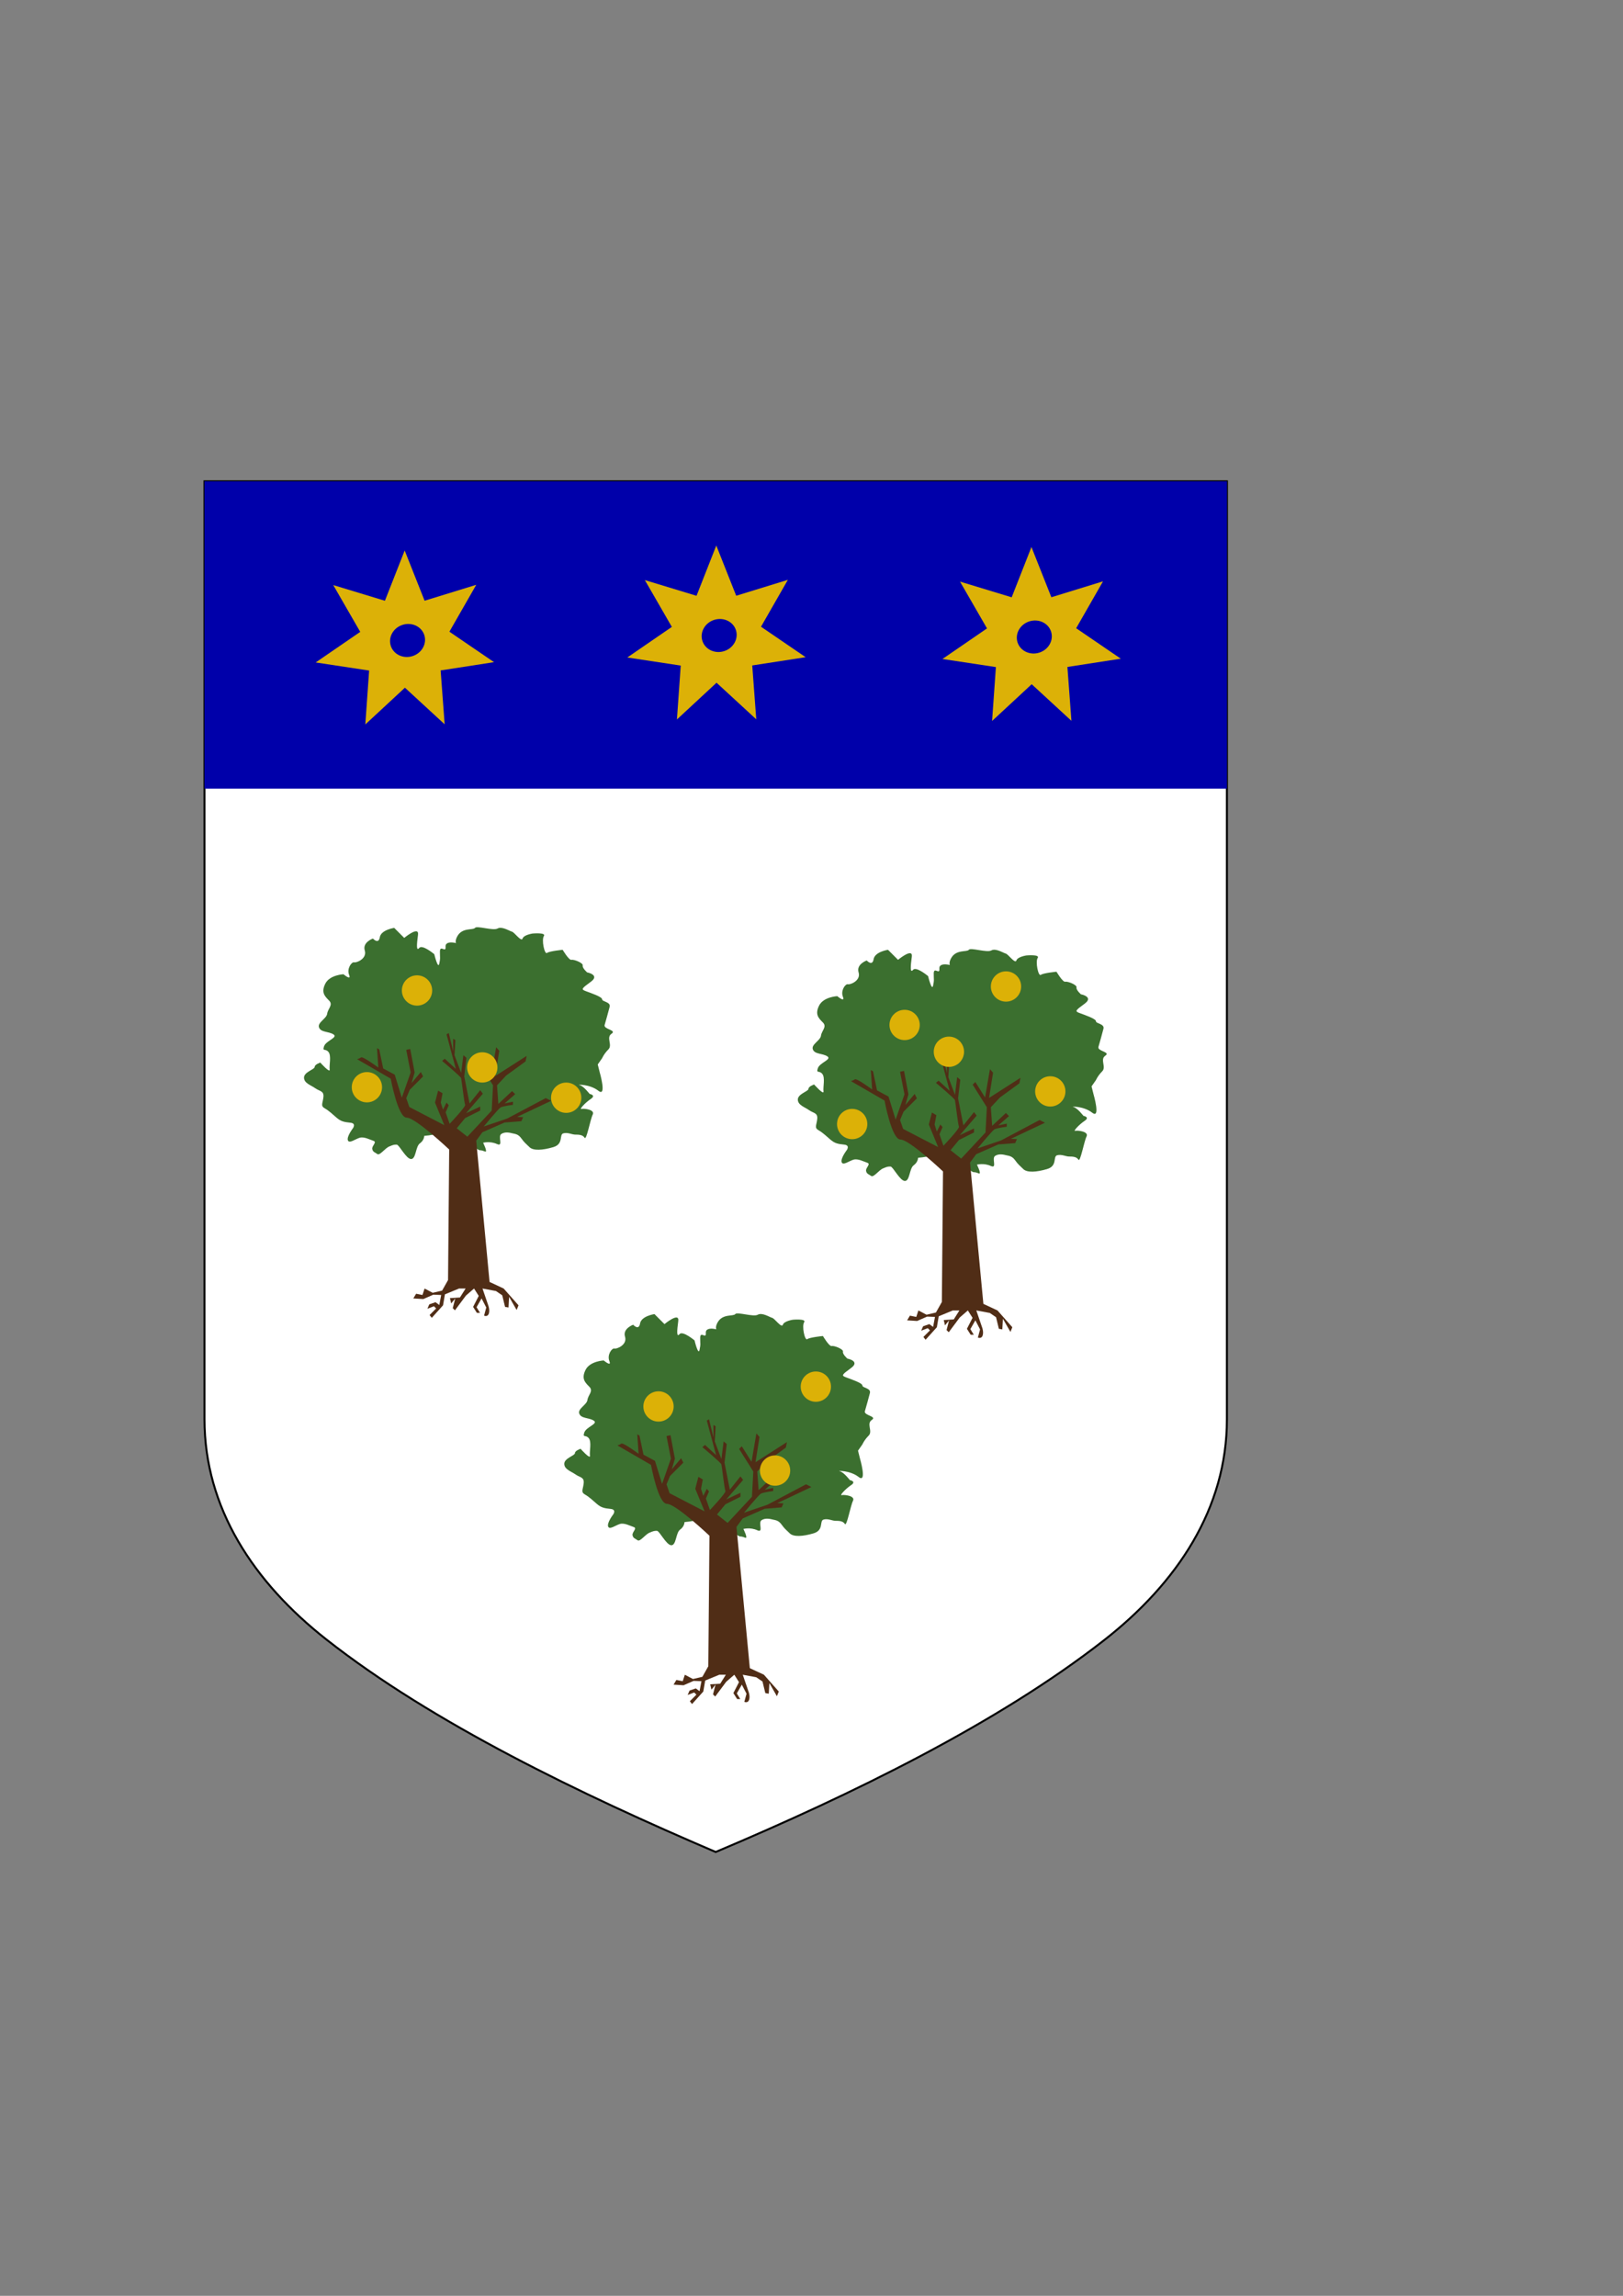 <?xml version="1.0" encoding="UTF-8" standalone="no"?>
<!-- Created with Inkscape (http://www.inkscape.org/) -->

<svg
   xmlns:dc="http://purl.org/dc/elements/1.1/"
   xmlns:cc="http://creativecommons.org/ns#"
   xmlns:rdf="http://www.w3.org/1999/02/22-rdf-syntax-ns#"
   xmlns:svg="http://www.w3.org/2000/svg"
   xmlns="http://www.w3.org/2000/svg"
   xmlns:sodipodi="http://sodipodi.sourceforge.net/DTD/sodipodi-0.dtd"
   xmlns:inkscape="http://www.inkscape.org/namespaces/inkscape"
   width="210mm"
   height="297mm"
   id="svg2"
   version="1.1"
   inkscape:version="0.48.5 r10040"
   sodipodi:docname="Template blason.svg">
  <rect width="100%" height="100%" fill="#808080" stroke="none"/>
  <defs
     id="defs4">
    <clipPath
       clipPathUnits="userSpaceOnUse"
       id="clipPath4096">
      <path
         style="fill:none;stroke:#000000;stroke-width:0.971px;stroke-linecap:butt;stroke-linejoin:miter;stroke-opacity:1"
         d="m 100,235.341 500,0 0,417.18 c 0,0 0,0 0,41.432 0,43.597 -24.328,80.099 -60.128,108.062 C 487.683,842.779 416.436,877.464 350,905.521 284.38,877.464 211.694,842.594 159.493,801.517 124.041,773.619 100,737.292 100,693.953 c 0,-41.432 0,-41.432 0,-41.432 z"
         id="path4098"
         inkscape:connector-curvature="0"
         sodipodi:nodetypes="cccsscsccc"
         clip-path="none" />
    </clipPath>
  </defs>
  <sodipodi:namedview
     id="base"
     pagecolor="#ffffff"
     bordercolor="#666666"
     borderopacity="1.0"
     inkscape:pageopacity="0.0"
     inkscape:pageshadow="2"
     inkscape:zoom="0.70710678"
     inkscape:cx="-52.164115"
     inkscape:cy="441.75807"
     inkscape:document-units="px"
     inkscape:current-layer="layer1"
     showgrid="false"
     showguides="true"
     inkscape:guide-bbox="true"
     inkscape:window-width="1920"
     inkscape:window-height="1004"
     inkscape:window-x="1911"
     inkscape:window-y="-9"
     inkscape:window-maximized="1">
    <sodipodi:guide
       orientation="0,1"
       position="721.277,817.021"
       id="guide2985" />
    <sodipodi:guide
       orientation="1,0"
       position="100,765.152"
       id="guide2987" />
    <sodipodi:guide
       orientation="1,0"
       position="600,675.758"
       id="guide2989" />
    <sodipodi:guide
       orientation="1,0"
       position="351,492"
       id="guide2991" />
    <sodipodi:guide
       orientation="0,1"
       position="430.303,257.576"
       id="guide2993" />
    <sodipodi:guide
       orientation="0,1"
       position="486.364,371.212"
       id="guide2995" />
    <sodipodi:guide
       orientation="0,1"
       position="469.697,415.152"
       id="guide2999" />
    <sodipodi:guide
       orientation="0,1"
       position="71.277,176.064"
       id="guide3001" />
    <sodipodi:guide
       orientation="0,1"
       position="415.957,147.872"
       id="guide3114" />
    <sodipodi:guide
       orientation="0,1"
       position="391,731.5"
       id="guide4138" />
    <sodipodi:guide
       orientation="0,1"
       position="458.912,773.575"
       id="guide4158" />
  </sodipodi:namedview>
  <g
     inkscape:label="Calque 1"
     inkscape:groupmode="layer"
     id="layer1">
    <g
       id="g4075"
       clip-path="url(#clipPath4096)"
       inkscape:export-xdpi="300"
       inkscape:export-ydpi="300"
       transform="translate(-625,705)">
      <g
         transform="translate(0,-0.188)"
         id="g3184">
        <g
           id="g3167">
          <rect
             ry="9.6538242e-006"
             y="287.399"
             x="100"
             height="52.06"
             width="500"
             id="rect2991-1"
             style="fill:#dcb107;fill-opacity:1;fill-rule:nonzero;stroke:none" />
          <rect
             ry="9.6538242e-006"
             y="336.903"
             x="100"
             height="52.06"
             width="500"
             id="rect2991-7"
             style="fill:#008000;fill-opacity:1;fill-rule:nonzero;stroke:none" />
          <rect
             ry="9.8510955e-006"
             y="387.899"
             x="100"
             height="53.124"
             width="500"
             id="rect2991-4"
             style="fill:#dcb107;fill-opacity:1;fill-rule:nonzero;stroke:none" />
          <rect
             ry="9.6538242e-006"
             y="438.377"
             x="100"
             height="52.06"
             width="500"
             id="rect2991-0"
             style="fill:#008000;fill-opacity:1;fill-rule:nonzero;stroke:none" />
          <rect
             ry="9.6538242e-006"
             y="489.558"
             x="100"
             height="52.06"
             width="500"
             id="rect2991-9"
             style="fill:#dcb107;fill-opacity:1;fill-rule:nonzero;stroke:none" />
          <rect
             ry="9.6538242e-006"
             y="541.202"
             x="100"
             height="52.06"
             width="500"
             id="rect2991-48"
             style="fill:#008000;fill-opacity:1;fill-rule:nonzero;stroke:none" />
          <rect
             ry="9.6538242e-006"
             y="592.033"
             x="100"
             height="52.06"
             width="500"
             id="rect2991-8"
             style="fill:#dcb107;fill-opacity:1;fill-rule:nonzero;stroke:none" />
          <rect
             ry="9.6538242e-006"
             y="235.341"
             x="100"
             height="52.06"
             width="500"
             id="rect2991"
             style="fill:#008000;fill-opacity:1;fill-rule:nonzero;stroke:none" />
          <rect
             ry="9.6538242e-006"
             y="644.167"
             x="100"
             height="52.06"
             width="500"
             id="rect2991-2"
             style="fill:#008000;fill-opacity:1;fill-rule:nonzero;stroke:none" />
        </g>
        <g
           id="g3178">
          <rect
             ry="9.6538242e-006"
             y="696.227"
             x="100"
             height="52.06"
             width="500"
             id="rect2991-45"
             style="fill:#dcb107;fill-opacity:1;fill-rule:nonzero;stroke:none" />
          <rect
             ry="9.6538242e-006"
             y="747.546"
             x="100"
             height="52.06"
             width="500"
             id="rect2991-5"
             style="fill:#008000;fill-opacity:1;fill-rule:nonzero;stroke:none" />
          <rect
             ry="9.6538242e-006"
             y="798.369"
             x="100"
             height="52.06"
             width="500"
             id="rect2991-17"
             style="fill:#dcb107;fill-opacity:1;fill-rule:nonzero;stroke:none" />
          <rect
             ry="1.0024694e-005"
             y="850.429"
             x="100"
             height="54.06"
             width="500"
             id="rect2991-17-1"
             style="fill:#008000;fill-opacity:1;fill-rule:nonzero;stroke:none" />
        </g>
      </g>
      <g
         id="g4071">
        <path
           style="fill:#999999;stroke:none"
           d="m 100,235.341 0,0 500,513.021 0,-23.66 L 123.404,235.341 z"
           id="path3257"
           inkscape:connector-curvature="0"
           sodipodi:nodetypes="cccccc" />
        <path
           style="fill:#999999;stroke:none"
           d="m 600,235.341 0,0 -500,513.021 0,-23.66 476.596,-489.362 z"
           id="path3257-2"
           inkscape:connector-curvature="0"
           sodipodi:nodetypes="cccccc" />
      </g>
    </g>
    <path
       style="fill:#ffffff;stroke:#000000;stroke-width:0.971px;stroke-linecap:butt;stroke-linejoin:miter;stroke-opacity:1"
       d="m 100,235.341 500,0 0,417.18 c 0,0 0,0 0,41.432 0,43.597 -24.328,80.099 -60.128,108.062 C 487.683,842.779 416.436,877.464 350,905.521 284.38,877.464 211.694,842.594 159.493,801.517 124.041,773.619 100,737.292 100,693.953 c 0,-41.432 0,-41.432 0,-41.432 z"
       id="path2997-1"
       inkscape:connector-curvature="0"
       sodipodi:nodetypes="cccsscsccc"
       clip-path="none"
       inkscape:export-filename="I:\ebalzac\Personnages\Illustrations - gravures\Héraldique Meininger - Pastoureau - Brunet\Héraldique\g4322.png"
       inkscape:export-xdpi="300"
       inkscape:export-ydpi="300" />
    <rect
       style="fill:#0000aa;fill-opacity:1;fill-rule:nonzero;stroke:none"
       id="rect4100"
       width="500"
       height="150.264"
       x="100"
       y="235.341"
       ry="1.0268875e-005"
       inkscape:export-filename="I:\ebalzac\Personnages\Illustrations - gravures\Héraldique Meininger - Pastoureau - Brunet\Héraldique\g4322.png"
       inkscape:export-xdpi="300"
       inkscape:export-ydpi="300" />
    <path
       style="fill:#dcb107;fill-opacity:1;fill-rule:nonzero;stroke:none"
       mask="none"
       clip-path="none"
       d="m 350.289,266.723 -9.664,24.59 -25.266,-7.678 13.199,22.886 -21.785,14.953 26.133,3.958 -1.865,26.347 19.372,-17.966 19.427,17.897 -1.968,-26.342 26.115,-4.038 -21.827,-14.899 13.131,-22.923 -25.262,7.779 -9.739,-24.564 z m -1.015,36.358 c 4.535,-1.435 9.294,0.825 10.63,5.047 1.336,4.222 -1.257,8.808 -5.793,10.243 -4.535,1.435 -9.294,-0.825 -10.63,-5.047 -1.336,-4.222 1.257,-8.808 5.793,-10.243 z"
       id="path4102"
       inkscape:connector-curvature="0"
       inkscape:export-filename="I:\ebalzac\Personnages\Illustrations - gravures\Héraldique Meininger - Pastoureau - Brunet\Héraldique\g4322.png"
       inkscape:export-xdpi="300"
       inkscape:export-ydpi="300" />
    <path
       style="fill:#dcb107;fill-opacity:1;fill-rule:nonzero;stroke:none"
       mask="none"
       clip-path="none"
       d="m 504.41,267.457 -9.664,24.59 -25.266,-7.678 13.199,22.886 -21.785,14.953 26.133,3.958 -1.865,26.347 19.372,-17.966 19.427,17.897 -1.968,-26.342 26.115,-4.038 -21.827,-14.899 13.131,-22.923 -25.262,7.779 -9.739,-24.564 z m -1.015,36.358 c 4.535,-1.435 9.294,0.825 10.63,5.047 1.336,4.222 -1.257,8.808 -5.793,10.243 -4.535,1.435 -9.294,-0.825 -10.63,-5.047 -1.336,-4.222 1.257,-8.808 5.793,-10.243 z"
       id="path4102-7"
       inkscape:connector-curvature="0"
       inkscape:export-filename="I:\ebalzac\Personnages\Illustrations - gravures\Héraldique Meininger - Pastoureau - Brunet\Héraldique\g4322.png"
       inkscape:export-xdpi="300"
       inkscape:export-ydpi="300" />
    <path
       style="fill:#dcb107;fill-opacity:1;fill-rule:nonzero;stroke:none"
       mask="none"
       clip-path="none"
       d="m 197.9,269.154 -9.664,24.59 -25.266,-7.678 13.199,22.886 -21.785,14.953 26.133,3.958 -1.865,26.347 19.372,-17.966 19.427,17.897 -1.968,-26.342 26.115,-4.038 -21.827,-14.899 13.131,-22.923 -25.262,7.779 -9.739,-24.564 z m -1.015,36.358 c 4.535,-1.435 9.294,0.825 10.63,5.047 1.336,4.222 -1.257,8.808 -5.793,10.243 -4.535,1.435 -9.294,-0.825 -10.63,-5.047 -1.336,-4.222 1.257,-8.808 5.793,-10.243 z"
       id="path4102-6"
       inkscape:connector-curvature="0"
       inkscape:export-filename="I:\ebalzac\Personnages\Illustrations - gravures\Héraldique Meininger - Pastoureau - Brunet\Héraldique\g4322.png"
       inkscape:export-xdpi="300"
       inkscape:export-ydpi="300" />
    <g
       id="g4332"
       transform="matrix(0.806,0,0,0.806,362.326,113.176)"
       inkscape:export-filename="I:\ebalzac\Personnages\Illustrations - gravures\Héraldique Meininger - Pastoureau - Brunet\Héraldique\g4322.png"
       inkscape:export-xdpi="300"
       inkscape:export-ydpi="300">
      <g
         transform="matrix(0.76,0,0,0.76,147.599,156.95)"
         id="g4164">
        <path
           style="fill:#3b6f2f;fill-opacity:1;stroke:none"
           d="m -438,513.862 c -2.5,1 -9,1.5 -9,1.5 0,0 0,3.5 -3.5,6 -3.5,2.5 -3,12.5 -7,12.5 -4,0 -9.5,-11.5 -11.5,-11.5 -2,0 -2.5,0 -6,1.5 -3.5,1.5 -7.5,7.5 -9.5,6 -2,-1.5 -3.5,-1.5 -4,-4 -0.5,-2.5 4,-5.5 1,-6.5 -3,-1 -7.5,-3.5 -11,-2.5 -3.5,1 -8.5,5 -9.5,2 -1,-3 4,-9.5 4,-9.5 0,0 3,-4 -2,-4.5 -5,-0.5 -7.5,-1 -11,-4 -3.5,-3 -6,-5.5 -9.5,-7.5 -3.5,-2 -1.5,-4 -1,-9 0.5,-5 -3,-4.5 -6.5,-7 -3.5,-2.5 -9,-4 -9,-8.5 0,-4.5 8.5,-6.5 8.5,-8.5 0,-2 4.5,-3.5 4.5,-3.5 0,0 8,9 7.5,5.5 -0.5,-3.5 1.5,-11 -1,-14 -2.5,-3 -5,0 -3.5,-4.5 1.5,-4.5 11.5,-7 7.5,-9.5 -4,-2.5 -10,-1.5 -11.5,-5.5 -1.5,-4 6,-7 6.5,-11 0.5,-4 5,-7 1.5,-10.5 -3.5,-3.5 -6.5,-6.5 -3,-13.5 3.5,-7 14.5,-7.5 14.5,-7.5 0,0 6.5,5.5 4.5,0.5 -2,-5 2,-10.5 4,-10 2,0.5 10.5,-3 8.5,-9.5 -2,-6.5 6.5,-9.5 6.5,-9.5 0,0 4.5,5 5.5,-1 1,-6 11.5,-7.5 11.5,-7.5 l 8,8 c 0,0 12,-10 11,-2.5 -1,7.5 -1.5,13.5 1,10.5 2.5,-3 12,5 12,5 0,0 3,12.5 4,7.5 1,-5 0.5,-3.5 0.5,-9.5 0,-6 5,1.5 4.5,-4 -0.5,-5.5 10.5,-3 11,-1.5 0.5,1.5 -5.5,0 -1.5,-7 4,-7 12.5,-4.5 14,-6.5 1.5,-2 14.5,2.5 18,0.5 3.5,-2 9.5,2 11.5,2.5 2,0.5 7.5,8.5 8.5,5.5 1,-3 8,-4 8,-4 0,0 11,-1 9,2 -2,3 0.5,15 2.5,13.5 2,-1.5 12.5,-2.5 12.5,-2.5 0,0 5,8.5 7,8 2,-0.5 9.5,2.5 9,4.5 -0.5,2 3.5,5.5 3.5,5.5 0,0 10.5,2 3,7.5 -7.5,5.5 -8,6 -4,7.5 4,1.5 13,4.5 13,6.5 0,2 7,2 6,6 -1,4 -3,11 -4,14.5 -1,3.5 10,4 5.5,7 -4.5,3 1,9 -2.5,12.5 -3.5,3.5 -5,7 -5,7 l -3.5,5 1.5,6 c 0,0 6,20.5 -1,15 -7,-5.5 -18,-5 -15,-4.5 3,0.5 8,7 8,7 0,0 5.5,1 1,4 -4.5,3 -9.5,8.5 -7.5,8 2,-0.5 11,0.5 9,4.5 -2,4 -5,21 -6.5,18.5 -1.5,-2.5 -5,-2.5 -7.5,-2.5 -2.5,0 -6,-2 -9.5,-1 -3.5,1 0.5,8.5 -8,11 -8.5,2.5 -16,3 -19,0 -3,-3 -4,-3.5 -6.5,-7 -2.5,-3.5 -5,-3.5 -7,-4 -2,-0.5 -6,-1.5 -9,0.5 -3,2 2,10.5 -3.5,8 -5.5,-2.5 -11,-1 -11,-1 0,0 4,8 1.5,7 -2.5,-1 -3.5,-1 -3.5,-1 0,0 -1,0.5 -4,-2 -3,-2.5 -14,-6.5 -14,-6.5 z"
           id="path4162"
           inkscape:connector-curvature="0"
           sodipodi:nodetypes="ccssssssssscssssssscsssssssscssscsccsscssssssssscsscsscssssssscccsscsssssssssssscscscc" />
        <path
           style="fill:#502d16;stroke:none"
           d="m -428.007,630.461 0.914,-104.186 c 0,0 -26.87,-25.456 -33.941,-25.456 -7.071,0 -12.728,-31.113 -12.728,-31.113 l -26.87,-15.556 c 0,0 1.768,-0.354 3.182,-1.414 1.414,-1.061 13.789,8.132 13.789,8.132 l -1.061,-15.556 1.768,1.061 3.182,15.203 9.192,4.95 5.657,18.385 7.071,-20.153 -3.536,-18.031 3.182,-0.707 3.536,18.738 -2.475,8.485 7.425,-8.839 1.768,3.536 -10.607,10.607 -2.828,6.718 2.475,7.071 27.931,14.496 -7.425,-18.031 2.475,-9.546 3.536,2.121 -1.414,7.425 1.768,5.657 2.828,-5.657 1.768,2.121 -2.475,5.657 3.182,9.192 c 0,0 13.081,-13.789 12.374,-15.203 -0.707,-1.414 -2.828,-19.799 -3.182,-21.213 -0.354,-1.414 -15.203,-13.789 -15.203,-13.789 l 2.121,-1.768 8.839,8.132 -7.425,-27.577 1.768,-1.061 3.536,14.496 0,-9.899 1.768,1.061 -0.707,12.021 5.303,14.142 1.768,-14.142 2.475,2.121 -1.768,14.849 4.243,21.567 8.485,-10.607 2.121,2.828 -13.435,15.556 11.314,-5.303 0,3.182 -12.021,6.01 -6.718,8.132 8.485,6.718 19.445,-20.86 1.061,-20.153 -11.314,-18.031 2.121,-2.121 7.778,12.374 3.889,-22.627 2.475,2.828 -3.182,20.153 25.081,-16.061 -0.854,4.389 -15.51,11.293 -7.303,7.803 1.061,14.849 10.96,-10.253 2.475,2.475 -8.485,7.425 6.718,-1.414 0,2.475 c 0,0 -8.132,1.061 -9.899,2.121 -1.768,1.061 -13.435,15.203 -13.435,15.203 l 18.738,-6.364 30.789,-16.314 4.268,2.182 -27.167,12.839 4.839,0.232 -1.414,3.182 -13.435,1.061 -17.678,7.778 -4.95,6.718 10.667,112.757 11.253,5.25 11.855,13.402 -1.5,3.75 -6,-10.5 -0.5,8.5 -2.75,-0.5 -2.25,-9.25 -5,-3.402 -10.75,-2 4.75,13.902 c 0,0 1.25,3.5 0.25,6.25 -1,2.75 -3.75,1.5 -3.75,1.5 l 1.75,-6.5 -3.75,-7.25 -4,7 2.75,4.5 -2.5,0 -3,-4.75 4.5,-8.75 -3.75,-5.902 -6.5,5.652 -8.75,11.75 -1.75,-1.75 2,-7.75 -3.25,4 -1,-4.25 8,-0.5 4.5,-7.152 -5.25,0 -11.25,4.652 -1.5,8.75 -9,10 -1.75,-2.25 5.25,-5.25 -1.75,-1.75 -5.25,2 1.5,-3.5 5,-1.75 3,2.25 1.5,-8 -6.25,-0.25 -8,3.5 -8,-0.5 2.25,-3.75 5,1 3,-1.25 -3.5,3 2.25,-6.902 6.5,3.402 7.5,-1.75 z"
           id="path4160"
           inkscape:connector-curvature="0"
           sodipodi:nodetypes="ccsccsccccccccccccccccccccccccccssccccccccccccccccccccccccccccccccccccccccscccccccccccccccccccccscccccccccccccccccccccccccccccccccccccccc" />
      </g>
      <path
         transform="matrix(0.634,0,0,0.634,81.214,135.074)"
         d="m -423.557,513.193 c 0,8.006 -6.49,14.496 -14.496,14.496 -8.006,0 -14.496,-6.49 -14.496,-14.496 0,-8.006 6.49,-14.496 14.496,-14.496 8.006,0 14.496,6.49 14.496,14.496 z"
         sodipodi:ry="14.495689"
         sodipodi:rx="14.495689"
         sodipodi:cy="513.19324"
         sodipodi:cx="-438.05264"
         id="path4168"
         style="fill:#dcb107;fill-opacity:1;fill-rule:nonzero;stroke:none"
         sodipodi:type="arc" />
      <path
         transform="matrix(0.634,0,0,0.634,120.812,181.743)"
         d="m -423.557,513.193 c 0,8.006 -6.49,14.496 -14.496,14.496 -8.006,0 -14.496,-6.49 -14.496,-14.496 0,-8.006 6.49,-14.496 14.496,-14.496 8.006,0 14.496,6.49 14.496,14.496 z"
         sodipodi:ry="14.495689"
         sodipodi:rx="14.495689"
         sodipodi:cy="513.19324"
         sodipodi:cx="-438.05264"
         id="path4168-1"
         style="fill:#dcb107;fill-opacity:1;fill-rule:nonzero;stroke:none"
         sodipodi:type="arc" />
      <path
         transform="matrix(0.634,0,0,0.634,171.723,200.128)"
         d="m -423.557,513.193 c 0,8.006 -6.49,14.496 -14.496,14.496 -8.006,0 -14.496,-6.49 -14.496,-14.496 0,-8.006 6.49,-14.496 14.496,-14.496 8.006,0 14.496,6.49 14.496,14.496 z"
         sodipodi:ry="14.495689"
         sodipodi:rx="14.495689"
         sodipodi:cy="513.19324"
         sodipodi:cx="-438.05264"
         id="path4168-1-4"
         style="fill:#dcb107;fill-opacity:1;fill-rule:nonzero;stroke:none"
         sodipodi:type="arc" />
      <path
         transform="matrix(0.634,0,0,0.634,50.808,193.764)"
         d="m -423.557,513.193 c 0,8.006 -6.49,14.496 -14.496,14.496 -8.006,0 -14.496,-6.49 -14.496,-14.496 0,-8.006 6.49,-14.496 14.496,-14.496 8.006,0 14.496,6.49 14.496,14.496 z"
         sodipodi:ry="14.495689"
         sodipodi:rx="14.495689"
         sodipodi:cy="513.19324"
         sodipodi:cx="-438.05264"
         id="path4168-1-3"
         style="fill:#dcb107;fill-opacity:1;fill-rule:nonzero;stroke:none"
         sodipodi:type="arc" />
    </g>
    <g
       id="g4341"
       transform="matrix(0.806,0,0,0.806,344.211,188.326)"
       inkscape:export-filename="I:\ebalzac\Personnages\Illustrations - gravures\Héraldique Meininger - Pastoureau - Brunet\Héraldique\g4322.png"
       inkscape:export-xdpi="300"
       inkscape:export-ydpi="300">
      <g
         transform="matrix(0.76,0,0,0.76,327.986,297.996)"
         id="g4164-6">
        <path
           style="fill:#3b6f2f;fill-opacity:1;stroke:none"
           d="m -438,513.862 c -2.5,1 -9,1.5 -9,1.5 0,0 0,3.5 -3.5,6 -3.5,2.5 -3,12.5 -7,12.5 -4,0 -9.5,-11.5 -11.5,-11.5 -2,0 -2.5,0 -6,1.5 -3.5,1.5 -7.5,7.5 -9.5,6 -2,-1.5 -3.5,-1.5 -4,-4 -0.5,-2.5 4,-5.5 1,-6.5 -3,-1 -7.5,-3.5 -11,-2.5 -3.5,1 -8.5,5 -9.5,2 -1,-3 4,-9.5 4,-9.5 0,0 3,-4 -2,-4.5 -5,-0.5 -7.5,-1 -11,-4 -3.5,-3 -6,-5.5 -9.5,-7.5 -3.5,-2 -1.5,-4 -1,-9 0.5,-5 -3,-4.5 -6.5,-7 -3.5,-2.5 -9,-4 -9,-8.5 0,-4.5 8.5,-6.5 8.5,-8.5 0,-2 4.5,-3.5 4.5,-3.5 0,0 8,9 7.5,5.5 -0.5,-3.5 1.5,-11 -1,-14 -2.5,-3 -5,0 -3.5,-4.5 1.5,-4.5 11.5,-7 7.5,-9.5 -4,-2.5 -10,-1.5 -11.5,-5.5 -1.5,-4 6,-7 6.5,-11 0.5,-4 5,-7 1.5,-10.5 -3.5,-3.5 -6.5,-6.5 -3,-13.5 3.5,-7 14.5,-7.5 14.5,-7.5 0,0 6.5,5.5 4.5,0.5 -2,-5 2,-10.5 4,-10 2,0.5 10.5,-3 8.5,-9.5 -2,-6.5 6.5,-9.5 6.5,-9.5 0,0 4.5,5 5.5,-1 1,-6 11.5,-7.5 11.5,-7.5 l 8,8 c 0,0 12,-10 11,-2.5 -1,7.5 -1.5,13.5 1,10.5 2.5,-3 12,5 12,5 0,0 3,12.5 4,7.5 1,-5 0.5,-3.5 0.5,-9.5 0,-6 5,1.5 4.5,-4 -0.5,-5.5 10.5,-3 11,-1.5 0.5,1.5 -5.5,0 -1.5,-7 4,-7 12.5,-4.5 14,-6.5 1.5,-2 14.5,2.5 18,0.5 3.5,-2 9.5,2 11.5,2.5 2,0.5 7.5,8.5 8.5,5.5 1,-3 8,-4 8,-4 0,0 11,-1 9,2 -2,3 0.5,15 2.5,13.5 2,-1.5 12.5,-2.5 12.5,-2.5 0,0 5,8.5 7,8 2,-0.5 9.5,2.5 9,4.5 -0.5,2 3.5,5.5 3.5,5.5 0,0 10.5,2 3,7.5 -7.5,5.5 -8,6 -4,7.5 4,1.5 13,4.5 13,6.5 0,2 7,2 6,6 -1,4 -3,11 -4,14.5 -1,3.5 10,4 5.5,7 -4.5,3 1,9 -2.5,12.5 -3.5,3.5 -5,7 -5,7 l -3.5,5 1.5,6 c 0,0 6,20.5 -1,15 -7,-5.5 -18,-5 -15,-4.5 3,0.5 8,7 8,7 0,0 5.5,1 1,4 -4.5,3 -9.5,8.5 -7.5,8 2,-0.5 11,0.5 9,4.5 -2,4 -5,21 -6.5,18.5 -1.5,-2.5 -5,-2.5 -7.5,-2.5 -2.5,0 -6,-2 -9.5,-1 -3.5,1 0.5,8.5 -8,11 -8.5,2.5 -16,3 -19,0 -3,-3 -4,-3.5 -6.5,-7 -2.5,-3.5 -5,-3.5 -7,-4 -2,-0.5 -6,-1.5 -9,0.5 -3,2 2,10.5 -3.5,8 -5.5,-2.5 -11,-1 -11,-1 0,0 4,8 1.5,7 -2.5,-1 -3.5,-1 -3.5,-1 0,0 -1,0.5 -4,-2 -3,-2.5 -14,-6.5 -14,-6.5 z"
           id="path4162-8"
           inkscape:connector-curvature="0"
           sodipodi:nodetypes="ccssssssssscssssssscsssssssscssscsccsscssssssssscsscsscssssssscccsscsssssssssssscscscc" />
        <path
           style="fill:#502d16;stroke:none"
           d="m -428.007,630.461 0.914,-104.186 c 0,0 -26.87,-25.456 -33.941,-25.456 -7.071,0 -12.728,-31.113 -12.728,-31.113 l -26.87,-15.556 c 0,0 1.768,-0.354 3.182,-1.414 1.414,-1.061 13.789,8.132 13.789,8.132 l -1.061,-15.556 1.768,1.061 3.182,15.203 9.192,4.95 5.657,18.385 7.071,-20.153 -3.536,-18.031 3.182,-0.707 3.536,18.738 -2.475,8.485 7.425,-8.839 1.768,3.536 -10.607,10.607 -2.828,6.718 2.475,7.071 27.931,14.496 -7.425,-18.031 2.475,-9.546 3.536,2.121 -1.414,7.425 1.768,5.657 2.828,-5.657 1.768,2.121 -2.475,5.657 3.182,9.192 c 0,0 13.081,-13.789 12.374,-15.203 -0.707,-1.414 -2.828,-19.799 -3.182,-21.213 -0.354,-1.414 -15.203,-13.789 -15.203,-13.789 l 2.121,-1.768 8.839,8.132 -7.425,-27.577 1.768,-1.061 3.536,14.496 0,-9.899 1.768,1.061 -0.707,12.021 5.303,14.142 1.768,-14.142 2.475,2.121 -1.768,14.849 4.243,21.567 8.485,-10.607 2.121,2.828 -13.435,15.556 11.314,-5.303 0,3.182 -12.021,6.01 -6.718,8.132 8.485,6.718 19.445,-20.86 1.061,-20.153 -11.314,-18.031 2.121,-2.121 7.778,12.374 3.889,-22.627 2.475,2.828 -3.182,20.153 25.081,-16.061 -0.854,4.389 -15.51,11.293 -7.303,7.803 1.061,14.849 10.96,-10.253 2.475,2.475 -8.485,7.425 6.718,-1.414 0,2.475 c 0,0 -8.132,1.061 -9.899,2.121 -1.768,1.061 -13.435,15.203 -13.435,15.203 l 18.738,-6.364 30.789,-16.314 4.268,2.182 -27.167,12.839 4.839,0.232 -1.414,3.182 -13.435,1.061 -17.678,7.778 -4.95,6.718 10.667,112.757 11.253,5.25 11.855,13.402 -1.5,3.75 -6,-10.5 -0.5,8.5 -2.75,-0.5 -2.25,-9.25 -5,-3.402 -10.75,-2 4.75,13.902 c 0,0 1.25,3.5 0.25,6.25 -1,2.75 -3.75,1.5 -3.75,1.5 l 1.75,-6.5 -3.75,-7.25 -4,7 2.75,4.5 -2.5,0 -3,-4.75 4.5,-8.75 -3.75,-5.902 -6.5,5.652 -8.75,11.75 -1.75,-1.75 2,-7.75 -3.25,4 -1,-4.25 8,-0.5 4.5,-7.152 -5.25,0 -11.25,4.652 -1.5,8.75 -9,10 -1.75,-2.25 5.25,-5.25 -1.75,-1.75 -5.25,2 1.5,-3.5 5,-1.75 3,2.25 1.5,-8 -6.25,-0.25 -8,3.5 -8,-0.5 2.25,-3.75 5,1 3,-1.25 -3.5,3 2.25,-6.902 6.5,3.402 7.5,-1.75 z"
           id="path4160-5"
           inkscape:connector-curvature="0"
           sodipodi:nodetypes="ccsccsccccccccccccccccccccccccccssccccccccccccccccccccccccccccccccccccccccscccccccccccccccccccccscccccccccccccccccccccccccccccccccccccccc" />
      </g>
      <path
         transform="matrix(0.634,0,0,0.634,345.672,282.152)"
         d="m -423.557,513.193 c 0,8.006 -6.49,14.496 -14.496,14.496 -8.006,0 -14.496,-6.49 -14.496,-14.496 0,-8.006 6.49,-14.496 14.496,-14.496 8.006,0 14.496,6.49 14.496,14.496 z"
         sodipodi:ry="14.495689"
         sodipodi:rx="14.495689"
         sodipodi:cy="513.19324"
         sodipodi:cx="-438.05264"
         id="path4168-1-2"
         style="fill:#dcb107;fill-opacity:1;fill-rule:nonzero;stroke:none"
         sodipodi:type="arc" />
      <path
         transform="matrix(0.634,0,0,0.634,250.212,294.173)"
         d="m -423.557,513.193 c 0,8.006 -6.49,14.496 -14.496,14.496 -8.006,0 -14.496,-6.49 -14.496,-14.496 0,-8.006 6.49,-14.496 14.496,-14.496 8.006,0 14.496,6.49 14.496,14.496 z"
         sodipodi:ry="14.495689"
         sodipodi:rx="14.495689"
         sodipodi:cy="513.19324"
         sodipodi:cx="-438.05264"
         id="path4168-1-2-7"
         style="fill:#dcb107;fill-opacity:1;fill-rule:nonzero;stroke:none"
         sodipodi:type="arc" />
      <path
         transform="matrix(0.634,0,0,0.634,320.923,333.064)"
         d="m -423.557,513.193 c 0,8.006 -6.49,14.496 -14.496,14.496 -8.006,0 -14.496,-6.49 -14.496,-14.496 0,-8.006 6.49,-14.496 14.496,-14.496 8.006,0 14.496,6.49 14.496,14.496 z"
         sodipodi:ry="14.495689"
         sodipodi:rx="14.495689"
         sodipodi:cy="513.19324"
         sodipodi:cx="-438.05264"
         id="path4168-1-2-6"
         style="fill:#dcb107;fill-opacity:1;fill-rule:nonzero;stroke:none"
         sodipodi:type="arc" />
    </g>
    <g
       id="g4322"
       transform="matrix(0.806,0,0,0.806,777.452,104.953)"
       inkscape:export-xdpi="300"
       inkscape:export-ydpi="300">
      <g
         transform="matrix(0.76,0,0,0.76,-67.83,180.446)"
         id="g4164-2">
        <path
           style="fill:#3b6f2f;fill-opacity:1;stroke:none"
           d="m -438,513.862 c -2.5,1 -9,1.5 -9,1.5 0,0 0,3.5 -3.5,6 -3.5,2.5 -3,12.5 -7,12.5 -4,0 -9.5,-11.5 -11.5,-11.5 -2,0 -2.5,0 -6,1.5 -3.5,1.5 -7.5,7.5 -9.5,6 -2,-1.5 -3.5,-1.5 -4,-4 -0.5,-2.5 4,-5.5 1,-6.5 -3,-1 -7.5,-3.5 -11,-2.5 -3.5,1 -8.5,5 -9.5,2 -1,-3 4,-9.5 4,-9.5 0,0 3,-4 -2,-4.5 -5,-0.5 -7.5,-1 -11,-4 -3.5,-3 -6,-5.5 -9.5,-7.5 -3.5,-2 -1.5,-4 -1,-9 0.5,-5 -3,-4.5 -6.5,-7 -3.5,-2.5 -9,-4 -9,-8.5 0,-4.5 8.5,-6.5 8.5,-8.5 0,-2 4.5,-3.5 4.5,-3.5 0,0 8,9 7.5,5.5 -0.5,-3.5 1.5,-11 -1,-14 -2.5,-3 -5,0 -3.5,-4.5 1.5,-4.5 11.5,-7 7.5,-9.5 -4,-2.5 -10,-1.5 -11.5,-5.5 -1.5,-4 6,-7 6.5,-11 0.5,-4 5,-7 1.5,-10.5 -3.5,-3.5 -6.5,-6.5 -3,-13.5 3.5,-7 14.5,-7.5 14.5,-7.5 0,0 6.5,5.5 4.5,0.5 -2,-5 2,-10.5 4,-10 2,0.5 10.5,-3 8.5,-9.5 -2,-6.5 6.5,-9.5 6.5,-9.5 0,0 4.5,5 5.5,-1 1,-6 11.5,-7.5 11.5,-7.5 l 8,8 c 0,0 12,-10 11,-2.5 -1,7.5 -1.5,13.5 1,10.5 2.5,-3 12,5 12,5 0,0 3,12.5 4,7.5 1,-5 0.5,-3.5 0.5,-9.5 0,-6 5,1.5 4.5,-4 -0.5,-5.5 10.5,-3 11,-1.5 0.5,1.5 -5.5,0 -1.5,-7 4,-7 12.5,-4.5 14,-6.5 1.5,-2 14.5,2.5 18,0.5 3.5,-2 9.5,2 11.5,2.5 2,0.5 7.5,8.5 8.5,5.5 1,-3 8,-4 8,-4 0,0 11,-1 9,2 -2,3 0.5,15 2.5,13.5 2,-1.5 12.5,-2.5 12.5,-2.5 0,0 5,8.5 7,8 2,-0.5 9.5,2.5 9,4.5 -0.5,2 3.5,5.5 3.5,5.5 0,0 10.5,2 3,7.5 -7.5,5.5 -8,6 -4,7.5 4,1.5 13,4.5 13,6.5 0,2 7,2 6,6 -1,4 -3,11 -4,14.5 -1,3.5 10,4 5.5,7 -4.5,3 1,9 -2.5,12.5 -3.5,3.5 -5,7 -5,7 l -3.5,5 1.5,6 c 0,0 6,20.5 -1,15 -7,-5.5 -18,-5 -15,-4.5 3,0.5 8,7 8,7 0,0 5.5,1 1,4 -4.5,3 -9.5,8.5 -7.5,8 2,-0.5 11,0.5 9,4.5 -2,4 -5,21 -6.5,18.5 -1.5,-2.5 -5,-2.5 -7.5,-2.5 -2.5,0 -6,-2 -9.5,-1 -3.5,1 0.5,8.5 -8,11 -8.5,2.5 -16,3 -19,0 -3,-3 -4,-3.5 -6.5,-7 -2.5,-3.5 -5,-3.5 -7,-4 -2,-0.5 -6,-1.5 -9,0.5 -3,2 2,10.5 -3.5,8 -5.5,-2.5 -11,-1 -11,-1 0,0 4,8 1.5,7 -2.5,-1 -3.5,-1 -3.5,-1 0,0 -1,0.5 -4,-2 -3,-2.5 -14,-6.5 -14,-6.5 z"
           id="path4162-2"
           inkscape:connector-curvature="0"
           sodipodi:nodetypes="ccssssssssscssssssscsssssssscssscsccsscssssssssscsscsscssssssscccsscsssssssssssscscscc" />
        <path
           style="fill:#502d16;stroke:none"
           d="m -428.007,630.461 0.914,-104.186 c 0,0 -26.87,-25.456 -33.941,-25.456 -7.071,0 -12.728,-31.113 -12.728,-31.113 l -26.87,-15.556 c 0,0 1.768,-0.354 3.182,-1.414 1.414,-1.061 13.789,8.132 13.789,8.132 l -1.061,-15.556 1.768,1.061 3.182,15.203 9.192,4.95 5.657,18.385 7.071,-20.153 -3.536,-18.031 3.182,-0.707 3.536,18.738 -2.475,8.485 7.425,-8.839 1.768,3.536 -10.607,10.607 -2.828,6.718 2.475,7.071 27.931,14.496 -7.425,-18.031 2.475,-9.546 3.536,2.121 -1.414,7.425 1.768,5.657 2.828,-5.657 1.768,2.121 -2.475,5.657 3.182,9.192 c 0,0 13.081,-13.789 12.374,-15.203 -0.707,-1.414 -2.828,-19.799 -3.182,-21.213 -0.354,-1.414 -15.203,-13.789 -15.203,-13.789 l 2.121,-1.768 8.839,8.132 -7.425,-27.577 1.768,-1.061 3.536,14.496 0,-9.899 1.768,1.061 -0.707,12.021 5.303,14.142 1.768,-14.142 2.475,2.121 -1.768,14.849 4.243,21.567 8.485,-10.607 2.121,2.828 -13.435,15.556 11.314,-5.303 0,3.182 -12.021,6.01 -6.718,8.132 8.485,6.718 19.445,-20.86 1.061,-20.153 -11.314,-18.031 2.121,-2.121 7.778,12.374 3.889,-22.627 2.475,2.828 -3.182,20.153 25.081,-16.061 -0.854,4.389 -15.51,11.293 -7.303,7.803 1.061,14.849 10.96,-10.253 2.475,2.475 -8.485,7.425 6.718,-1.414 0,2.475 c 0,0 -8.132,1.061 -9.899,2.121 -1.768,1.061 -13.435,15.203 -13.435,15.203 l 18.738,-6.364 30.789,-16.314 4.268,2.182 -27.167,12.839 4.839,0.232 -1.414,3.182 -13.435,1.061 -17.678,7.778 -4.95,6.718 10.667,112.757 11.253,5.25 11.855,13.402 -1.5,3.75 -6,-10.5 -0.5,8.5 -2.75,-0.5 -2.25,-9.25 -5,-3.402 -10.75,-2 4.75,13.902 c 0,0 1.25,3.5 0.25,6.25 -1,2.75 -3.75,1.5 -3.75,1.5 l 1.75,-6.5 -3.75,-7.25 -4,7 2.75,4.5 -2.5,0 -3,-4.75 4.5,-8.75 -3.75,-5.902 -6.5,5.652 -8.75,11.75 -1.75,-1.75 2,-7.75 -3.25,4 -1,-4.25 8,-0.5 4.5,-7.152 -5.25,0 -11.25,4.652 -1.5,8.75 -9,10 -1.75,-2.25 5.25,-5.25 -1.75,-1.75 -5.25,2 1.5,-3.5 5,-1.75 3,2.25 1.5,-8 -6.25,-0.25 -8,3.5 -8,-0.5 2.25,-3.75 5,1 3,-1.25 -3.5,3 2.25,-6.902 6.5,3.402 7.5,-1.75 z"
           id="path4160-1"
           inkscape:connector-curvature="0"
           sodipodi:nodetypes="ccsccsccccccccccccccccccccccccccssccccccccccccccccccccccccccccccccccccccccscccccccccccccccccccccscccccccccccccccccccccccccccccccccccccccc" />
      </g>
      <path
         transform="matrix(0.634,0,0,0.634,-49.601,206.492)"
         d="m -423.557,513.193 c 0,8.006 -6.49,14.496 -14.496,14.496 -8.006,0 -14.496,-6.49 -14.496,-14.496 0,-8.006 6.49,-14.496 14.496,-14.496 8.006,0 14.496,6.49 14.496,14.496 z"
         sodipodi:ry="14.495689"
         sodipodi:rx="14.495689"
         sodipodi:cy="513.19324"
         sodipodi:cx="-438.05264"
         id="path4168-1-2-1"
         style="fill:#dcb107;fill-opacity:1;fill-rule:nonzero;stroke:none"
         sodipodi:type="arc" />
      <path
         transform="matrix(0.634,0,0,0.634,-76.471,142.852)"
         d="m -423.557,513.193 c 0,8.006 -6.49,14.496 -14.496,14.496 -8.006,0 -14.496,-6.49 -14.496,-14.496 0,-8.006 6.49,-14.496 14.496,-14.496 8.006,0 14.496,6.49 14.496,14.496 z"
         sodipodi:ry="14.495689"
         sodipodi:rx="14.495689"
         sodipodi:cy="513.19324"
         sodipodi:cx="-438.05264"
         id="path4168-1-2-8"
         style="fill:#dcb107;fill-opacity:1;fill-rule:nonzero;stroke:none"
         sodipodi:type="arc" />
      <path
         transform="matrix(0.634,0,0,0.634,-111.119,182.45)"
         d="m -423.557,513.193 c 0,8.006 -6.49,14.496 -14.496,14.496 -8.006,0 -14.496,-6.49 -14.496,-14.496 0,-8.006 6.49,-14.496 14.496,-14.496 8.006,0 14.496,6.49 14.496,14.496 z"
         sodipodi:ry="14.495689"
         sodipodi:rx="14.495689"
         sodipodi:cy="513.19324"
         sodipodi:cx="-438.05264"
         id="path4168-1-2-9"
         style="fill:#dcb107;fill-opacity:1;fill-rule:nonzero;stroke:none"
         sodipodi:type="arc" />
      <path
         transform="matrix(0.634,0,0,0.634,-137.989,166.187)"
         d="m -423.557,513.193 c 0,8.006 -6.49,14.496 -14.496,14.496 -8.006,0 -14.496,-6.49 -14.496,-14.496 0,-8.006 6.49,-14.496 14.496,-14.496 8.006,0 14.496,6.49 14.496,14.496 z"
         sodipodi:ry="14.495689"
         sodipodi:rx="14.495689"
         sodipodi:cy="513.19324"
         sodipodi:cx="-438.05264"
         id="path4168-1-2-2"
         style="fill:#dcb107;fill-opacity:1;fill-rule:nonzero;stroke:none"
         sodipodi:type="arc" />
      <path
         transform="matrix(0.634,0,0,0.634,-169.809,226.291)"
         d="m -423.557,513.193 c 0,8.006 -6.49,14.496 -14.496,14.496 -8.006,0 -14.496,-6.49 -14.496,-14.496 0,-8.006 6.49,-14.496 14.496,-14.496 8.006,0 14.496,6.49 14.496,14.496 z"
         sodipodi:ry="14.495689"
         sodipodi:rx="14.495689"
         sodipodi:cy="513.19324"
         sodipodi:cx="-438.05264"
         id="path4168-1-2-79"
         style="fill:#dcb107;fill-opacity:1;fill-rule:nonzero;stroke:none"
         sodipodi:type="arc" />
    </g>
  </g>
</svg>
